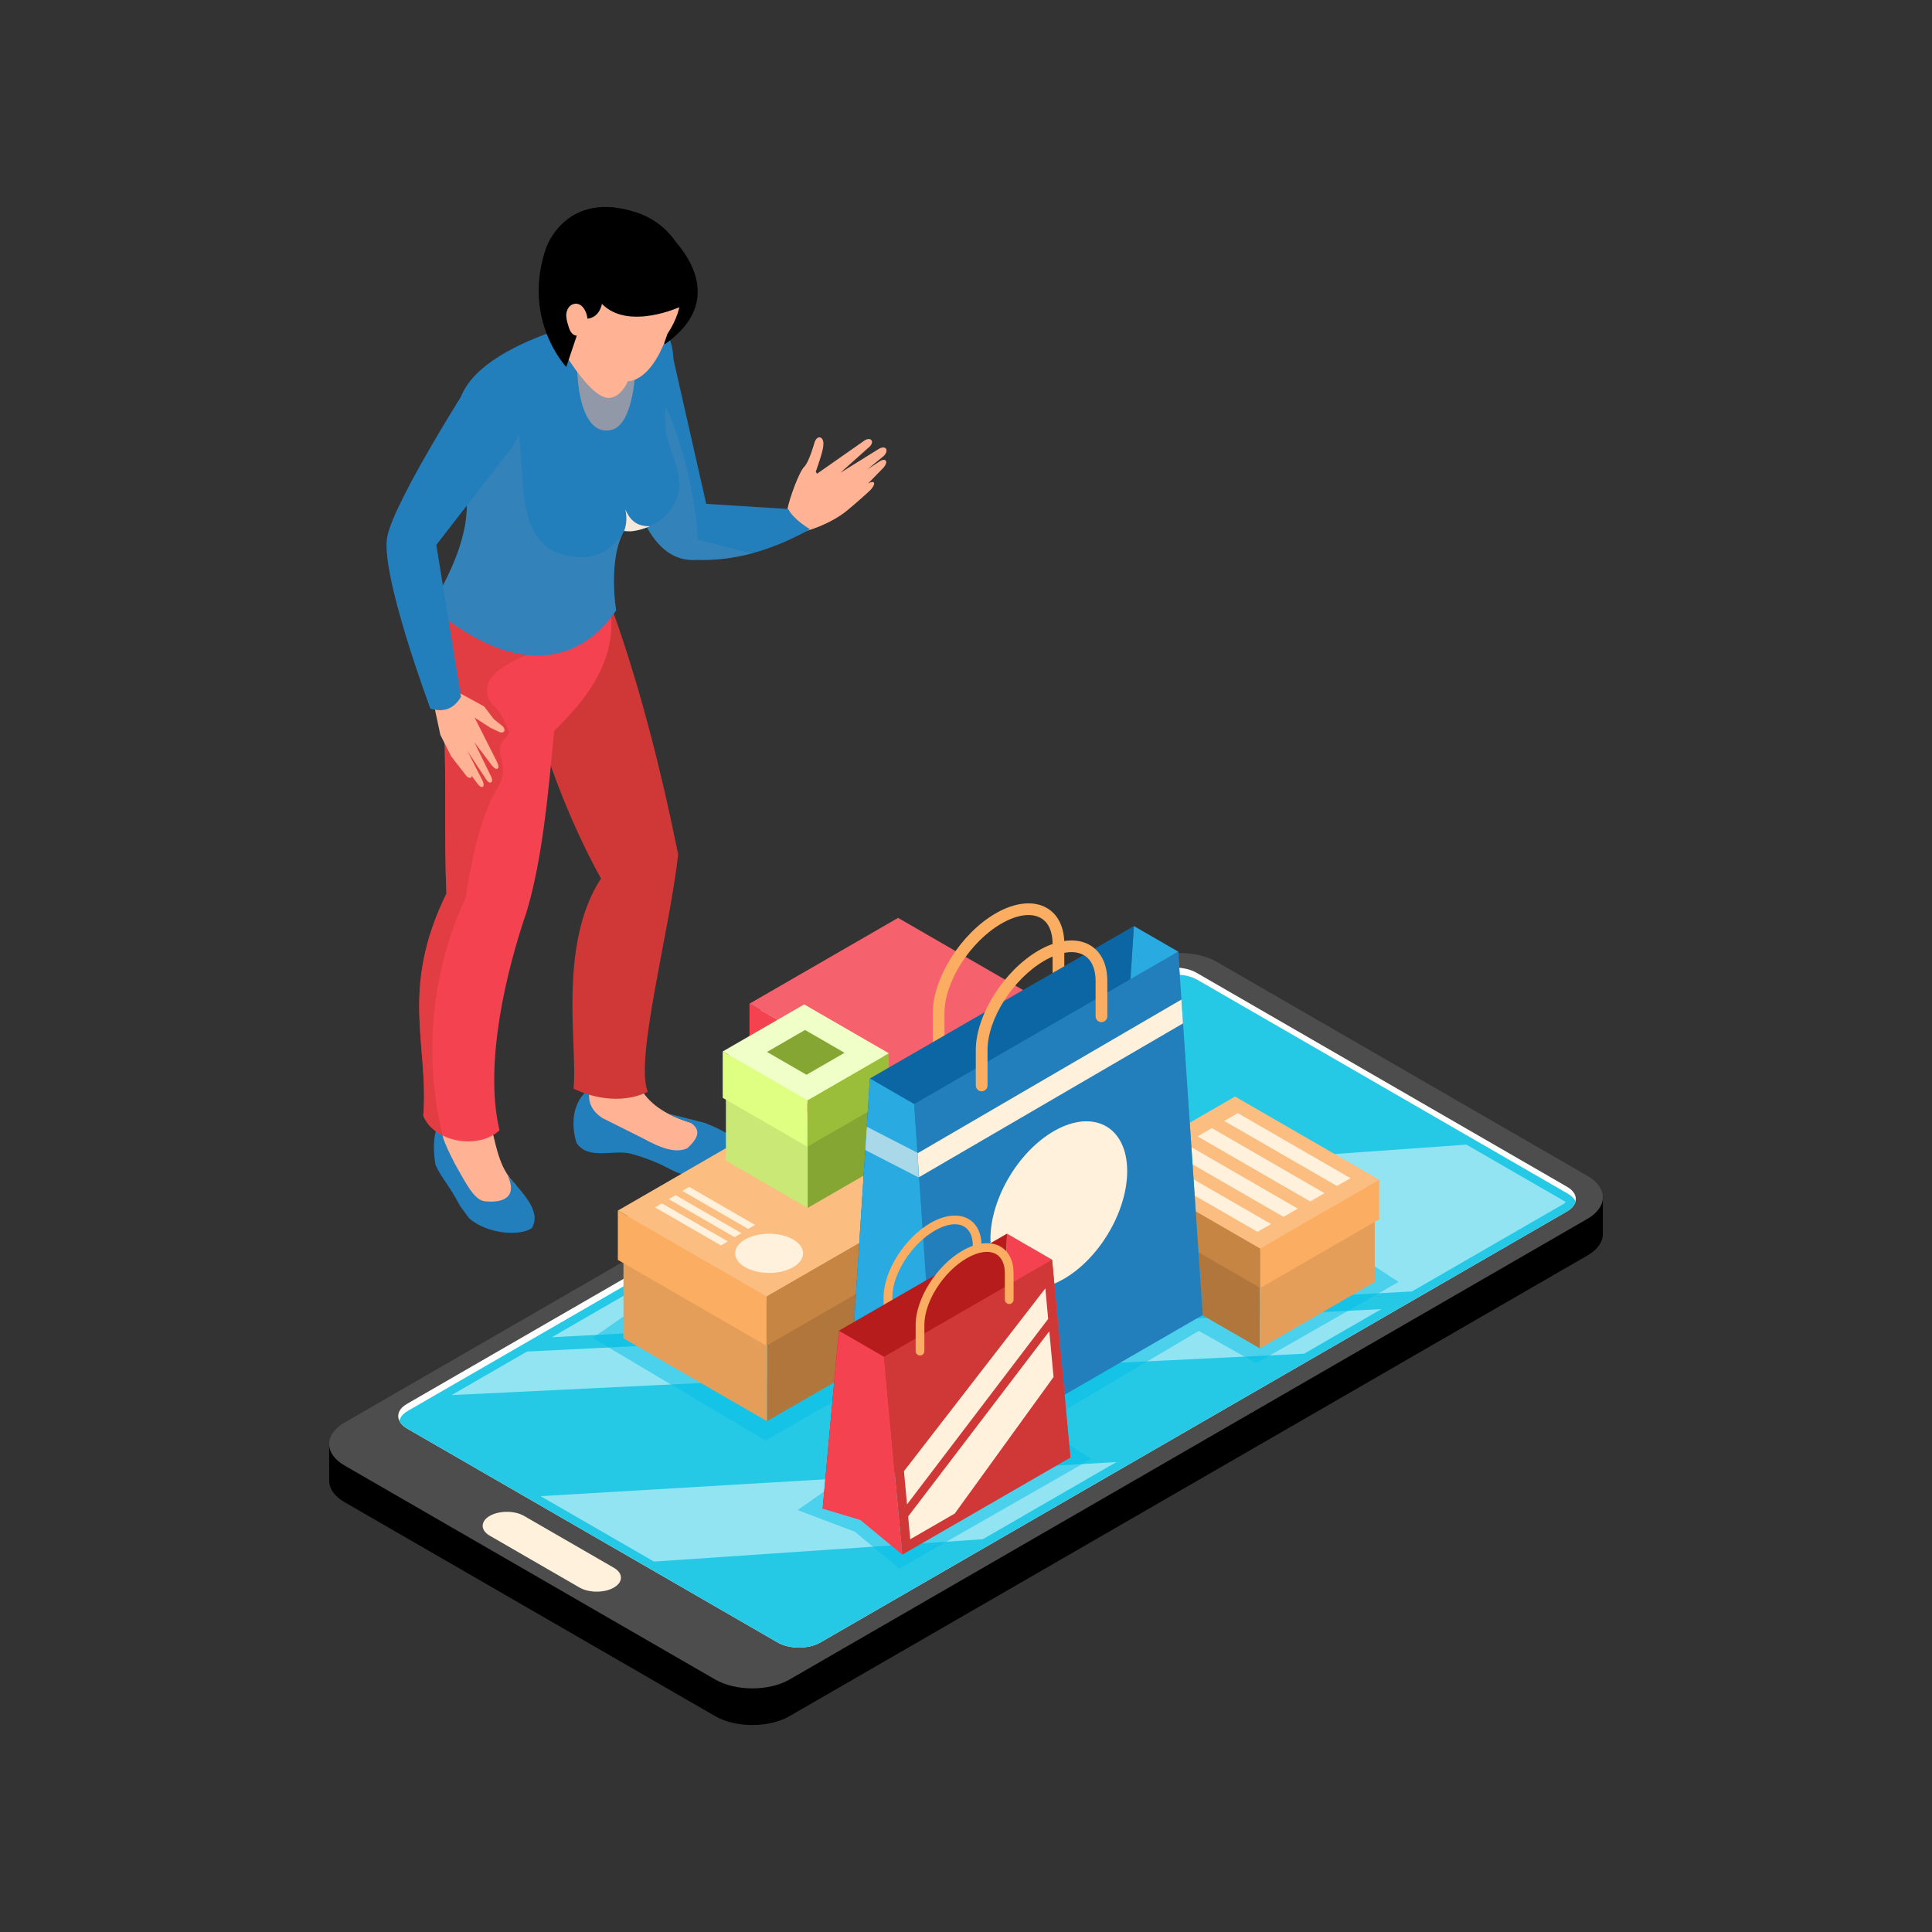 <?xml version="1.0" encoding="utf-8"?>
<!-- Generator: Adobe Illustrator 27.5.0, SVG Export Plug-In . SVG Version: 6.00 Build 0)  -->
<svg version="1.1" id="Layer_1" xmlns="http://www.w3.org/2000/svg" xmlns:xlink="http://www.w3.org/1999/xlink" x="0px" y="0px"
	 viewBox="0 0 450 450" style="enable-background:new 0 0 450 450;" xml:space="preserve">
<rect x="0" y="0" width="450" height="450" fill="#333333" stroke="none"/>
<g>
	<path style="fill:#FFB294;" d="M181.092,125.715c0.204-0.132,6.402-1.953,6.402-1.953s5.815-1.472,10.044-5.039
		c3.887-3.277,5.256-4.638,5.256-4.638c1.179-1.323,1.158-2.369-0.585-1.49l3.625-3.719c1.031-1.224,0.631-2.219-0.718-1.56
		l-3.129,2.042l3.887-3.176c1.222-1.304,0.499-2.494-1.053-1.7l-9.11,5.659l6.894-6.163c1.136-1.166,0.202-2.321-1.26-1.366
		l-11.027,7.719l-0.316-0.448c0,0,1.801-4.925,1.752-6.138c0.286-2.018-1.378-2.689-2.046-0.653c0,0-1.236,4.518-2.397,5.646
		c-1.162,1.128-3.408,7.225-3.919,9.912c-0.511,2.687-5.133,1.692-5.133,1.692L181.092,125.715z"/>
	<path style="fill:#227FBC;" d="M144.579,95.126c0,0,0.806,36.529,17.624,35.269c3.781,0.124,8.016-0.207,12.789-1.467
		c4.132-1.095,8.678-2.872,13.699-5.661c0,0-3.74-2.107-5.103-4.71l-19.092-1.199l-7.645-33.719
		c-3.016-6.033-5.434-2.066-10.951-2.294L144.579,95.126z"/>
	<path style="opacity:0.5;fill:#4488B8;" d="M144.579,95.126c0,0,0.806,36.529,17.624,35.269c3.781,0.124,8.016-0.207,12.789-1.467
		l-12.479-3.203c-0.62-14.298-7.066-36.943-16.612-44.381L144.579,95.126z"/>
	<g>
		<path style="fill:#FFB294;" d="M160.849,261.489c-5.586-1.653-10.23-4.594-11.955-8.743c-3.542,1.02-7.347,0.633-10.529-1.012
			c-0.02,0.173-0.036,0.351-0.064,0.515c-2.868,3.769-4.343,7.49-1.53,11.057l8.446-0.04l8.367,5.508l9.067-0.167
			C163.724,265.566,164.411,262.68,160.849,261.489z"/>
		<path style="fill:#227FBC;" d="M137.457,253.421c-4.267,3.144-4.498,8.552-3.169,12.788c2.773,4.154,8.767,1.393,12.855,2.563
			c9.403,2.691,9.419,4.974,13.931,4.869c7.294-0.17,12.1-3.427,11.707-5.945c-0.322-2.064-3.475-4.132-8.604-6.147l-8.288-2.112
			c1.28,0.775,3.032,1.434,4.96,2.051c2.612,1.784,1.687,3.675-0.743,5.961c-2.711,1.241-6.102,0.027-10.442-2.361l-9.35-4.672
			C137.817,258.769,136.645,256.535,137.457,253.421z"/>
		<path style="fill:#FFB294;" d="M103.672,259.333c-0.015,0.186-0.022,0.37-0.04,0.558c-1.322,2.456-1.242,5.998-0.942,9.864
			c0,0,6.155,9.947,6.28,10.444c0.126,0.497,8.542,2.652,8.542,2.652l2.637-6.88c-3.568-3.552-4.321-7.627-5.667-13.344
			C110.626,263.122,106.929,262.611,103.672,259.333z"/>
		<path style="fill:#227FBC;" d="M103.631,259.891c-2.95,2.525-2.826,7.626-2.198,11.439c1.382,3.067,3.369,4.947,5.652,9.449
			l2.152,2.959c4.294,3.766,11.979,4.253,14.678,2.263c1.759-3.233-0.342-6.418-5.617-12.069c2.01,4.325-0.286,6.433-5.502,5.853
			c-2.479-0.494-4.142-3.979-6.842-8.703C103.479,266.118,101.82,263.206,103.631,259.891z"/>
		<path style="fill:#CF3837;" d="M150.874,254.291c-3.061-7.363,5.087-37.404,7.087-55.258
			c-4.769-23.623-10.57-45.083-17.782-63.584l-18.314,22.221c4.564,16.935,10.308,32.845,18.118,46.96
			c-10.193,15.576-5.329,39.692-6.412,48.909C136.754,255.184,144.23,257.561,150.874,254.291z"/>
		<path style="fill:#F54251;" d="M98.584,259.886c0.821,2.026,2.474,3.573,4.501,4.586c4.181,2.101,9.94,1.899,13.257-1.194
			c-3.69-15.699,1.706-37.466,6.292-50.819c3.648-12.094,5.045-27.324,6.452-42.233c7.028-6.9,14.185-15.4,13.257-27.217
			c2.208-14.174-34.576-21.106-39.962-4.031c-4.575,11.156-2.41,19.623,1.056,29.446c0.544,15.923-0.021,26.833,0.544,39.705
			C92.995,230.579,99.917,243.334,98.584,259.886z"/>
		<path style="opacity:0.5;fill:#CF3837;" d="M98.584,259.886c0.821,2.026,2.474,3.573,4.501,4.586
			c-4.501-19.015-2.698-37.562,5.45-55.65c0,0,2.229-17.405,7.476-25.511c2.314-3.551,0.32-7.018,0.437-8.745
			c0.202-2.858,2.752-2.794,1.877-4.81c-1.269-2.89-2.015-4.16-3.285-5.311c-2.048-1.856-2.122-5.077-0.203-7.07
			c1.962-2.016,4.661-3.563,7.839-4.821l-20.296-13.577c-4.575,11.156-2.41,19.623,1.056,29.446
			c0.544,15.923-0.021,26.833,0.544,39.705C92.995,230.579,99.917,243.334,98.584,259.886z"/>
		<path style="fill:#227FBC;" d="M100.269,141.217c2.752,2.325,5.386,4.245,7.903,5.812c0.064,0.043,0.138,0.075,0.181,0.117
			c6.911,4.255,12.937,5.823,18.098,5.514c7.519-0.448,13.171-4.789,17.064-10.495c-0.8-4.831-0.928-12.851,1.376-17.576
			c0.053-0.128,0.117-0.256,0.181-0.373c0.043-0.053,0.075-0.107,0.096-0.16c0.042-0.085,0.096-0.17,0.149-0.256
			c0.075-0.15,1.248,0.042,2.314-0.128c1.014-0.17,2.368-0.49,3.786-1.12c2.549-1.141,5.279-3.296,6.527-7.369
			c0.842-2.752-0.299-6.89-1.642-10.335c-1.611-4.127-1.835-8.681-0.661-12.958c2.218-8.116,2.133-15.742-6.687-19.72
			c0,0-35.728,5.29-41.604,20.264c-2.346,5.962,0.64,10.452,1.066,15.496c0.106,1.215,0.192,2.495,0.245,3.786
			c0.192,3.637,0.192,7.38-0.245,10.089C106.828,131.746,100.269,141.217,100.269,141.217z"/>
		<path style="opacity:0.5;fill:#4488B8;" d="M100.269,141.217c2.656,2.335,5.3,4.266,7.903,5.812
			c0.064,0.043,0.138,0.075,0.181,0.117c6.911,4.255,12.937,5.823,18.098,5.514c7.519-0.448,13.171-4.789,17.064-10.495
			c-0.8-4.831-0.928-12.851,1.376-17.576c0.053-0.128,0.117-0.256,0.181-0.373c-1.066,1.749-4.884,6.836-12.531,5.311
			c-16.424-2.848-7.391-28.806-14.472-33.467c-3.776-0.437-5.738,1.557-8.692,10.036c0.139,1.653-0.17,3.626-0.714,5.621
			c0.192,3.637,0.192,7.38-0.245,10.089C106.828,131.746,100.269,141.217,100.269,141.217z"/>
		<path style="fill:#FFB294;" d="M148.35,80.713c0,0-1.074,11.389-6.326,11.959c-5.253,0.571-14.229-16.785-14.229-16.785
			l10.277-6.664L148.35,80.713z"/>
		<path style="opacity:0.5;fill:#FFB294;" d="M134.626,77.309c-1.134,13.492,1.271,24.403,7.82,22.813
			c5.349-1.3,5.6-14.847,5.6-14.847l-0.701-7.255L134.626,77.309z"/>
		<path d="M154.601,53.52c0,0,17.634,14.426,0.244,26.664l-6.495-16.065L154.601,53.52z"/>
		<path style="fill:#FFB294;" d="M144.029,51.971c0,0,11.806,2.008,14.119,14.24c0,0,1.946,4.564-2.714,11.593
			c0,0-2.735,9.696-8.666,10.989c0,0-5.842-0.834-8.581-5.004c-4.359-6.638-3.012-8.084-3.012-8.084s-6.116-5.66-3.195-14.879
			C134.902,51.606,144.029,51.971,144.029,51.971z"/>
		<path d="M158.551,71.414c0,0-12.148,5.69-18.355-0.639c0,0-0.533,3.651-4.077,3.469l-0.943,1.46l-3.281,9.762
			c0,0-10.502-11.004-4.66-27.836c0,0,4.66-13.601,21.086-8.124C159.686,53.297,162.741,66.251,158.551,71.414z"/>
		<path style="fill:#FFB294;" d="M133.499,70.847c-0.929,0.293-1.496,1.283-1.588,2.252c-0.092,0.969,0.197,1.93,0.488,2.859
			c0.176,0.561,0.361,1.137,0.738,1.589c0.377,0.452,0.994,0.754,1.558,0.589c1.269-0.372,2.247-2.861,2.109-4.094
			C136.626,72.46,135.448,70.233,133.499,70.847z"/>
		<path style="fill:#FFB294;" d="M99.566,158.963l1.156,3.563l1.84,8.63l2.535,5.03l3.375,4.33c0.559,0.86,1.519,0.86,1.373,0.182
			l1.399,1.867c1.009,1.352,1.825,0.724,1.177-0.667l-3.575-7.025l4.438,6.738c0.853,1.259,1.808,0.594,1.08-0.783l-3.897-7.979
			l4.066,5.394c1.086,1.41,2.051,0.995,1.267-0.702l-5.254-10.393l3.614,2.325l2.049,0.989c1.366,0.594,1.835-0.702,0.468-1.626
			l-1.633-1.312l-2.279-2.975l-7.171-3.922l-3.066-4.432L99.566,158.963z"/>
		<path style="fill:#227FBC;" d="M118.382,105.347l-16.757,21.561l5.749,35.401c-1.684,2.844-4.092,3.668-7.124,2.752
			c0,0-11.816-31.567-10.035-40.146c1.781-8.58,19.445-36.158,19.445-36.158C121.561,88.816,124.745,97.547,118.382,105.347z"/>
		<g>
			<path style="fill:#F5E8D9;" d="M145.393,123.651c0,0,1.173,0.192,2.239,0.021c1.014-0.17,2.368-0.49,3.786-1.12
				c-3.264,0.138-4.746-1.611-5.759-3.861C146.001,120.292,146.011,121.913,145.393,123.651z"/>
		</g>
	</g>
	<g>
		<g>
			<path d="M91.889,333.16l174.207-100.578c4.785-2.763,12.544-2.763,17.329,0l82.181,47.447l7.73-1.5v8.893
				c0,1.811-1.197,3.621-3.59,5.003L183.904,399.721c-4.785,2.763-12.544,2.763-17.329,0l-86.322-49.838
				c-2.337-1.349-3.524-3.108-3.578-4.876c-0.011,0.002-0.011-8.892-0.011-8.892L91.889,333.16z"/>
			<path style="fill:#4D4D4D;" d="M369.747,273.884l-86.322-49.838c-4.785-2.763-12.544-2.763-17.329,0L80.253,331.343
				c-4.785,2.763-4.785,7.242,0,10.005l86.322,49.838c4.786,2.763,12.544,2.763,17.329,0l185.843-107.296
				C374.532,281.126,374.532,276.647,369.747,273.884z"/>
			<path style="fill:#FFFFFF;" d="M94.804,326.982l173.911-100.407c2.752-1.589,7.21-1.599,9.964-0.007l86.306,49.846
				c1.616,0.923,2.284,2.195,1.988,3.405c-0.172,0.851-0.842,1.68-1.986,2.34L191.076,382.566c-2.751,1.588-7.203,1.573-9.947-0.004
				l-86.323-49.835c-0.888-0.505-1.491-1.129-1.779-1.781C92.344,329.573,92.947,328.053,94.804,326.982z"/>
			<path style="fill:#25C9E6;" d="M95.013,328.607l173.911-100.407c2.752-1.589,7.203-1.573,9.947,0.003l86.323,49.836
				c0.888,0.504,1.482,1.112,1.779,1.78c-0.172,0.851-0.842,1.68-1.986,2.34L191.076,382.566c-2.751,1.588-7.203,1.573-9.947-0.004
				l-86.323-49.835c-0.888-0.505-1.491-1.129-1.779-1.781C93.198,330.096,93.869,329.267,95.013,328.607z"/>
			<polygon style="opacity:0.5;fill:#FFFFFF;" points="125.93,348.486 152.324,363.723 228.912,358.511 260.039,340.54 			"/>
			<polygon style="opacity:0.5;fill:#FFFFFF;" points="303.742,315.308 321.722,304.928 122.756,314.8 105.189,324.943 			"/>
			<path style="opacity:0.5;fill:#FFFFFF;" d="M328.863,300.805l35.168-20.304c0.29-0.167,0.514-0.337,0.678-0.493
				c-0.135-0.106-0.294-0.211-0.472-0.311l-22.673-13.09l-154.366,10.988l-58.671,33.873L328.863,300.805z"/>
			<path style="fill:#FFF1DB;" d="M142.985,365.166l-20.929-12.084c-2.196-1.267-5.789-1.267-7.985,0
				c-2.196,1.268-2.196,3.342,0,4.61L135,369.776c2.196,1.268,5.789,1.268,7.985,0C145.181,368.509,145.181,366.434,142.985,365.166
				z"/>
			<g>
				<defs>
					<path id="SVGID_1_" d="M95.013,328.607l173.911-100.407c2.752-1.589,7.203-1.573,9.947,0.003l86.323,49.836
						c0.888,0.504,1.482,1.112,1.779,1.78c-0.172,0.851-0.842,1.68-1.986,2.34L191.076,382.566
						c-2.751,1.588-7.203,1.573-9.947-0.004l-86.323-49.835c-0.888-0.505-1.491-1.129-1.779-1.781
						C93.198,330.096,93.869,329.267,95.013,328.607z"/>
				</defs>
				<clipPath id="SVGID_00000080196397617032942140000008171801738087551895_">
					<use xlink:href="#SVGID_1_"  style="overflow:visible;"/>
				</clipPath>
			</g>
		</g>
		<g>
			<polygon style="opacity:0.5;fill:#07BFE8;" points="310.108,288.409 325.762,298.587 292.598,317.52 279.228,309.991 
				242.096,331.968 254.172,339.816 209.492,365.348 199.099,356.766 185.772,351.72 211.526,333.779 197.546,324.463 
				178.311,335.547 138.031,311.641 150.095,303.239 			"/>
			<g>
				<g>
					<polygon style="fill:#D33946;" points="206.9,294.583 175.877,276.672 175.877,235.892 206.9,253.803 					"/>
					<polygon style="fill:#FBBD80;" points="206.9,253.803 175.877,235.892 209.306,216.592 240.328,234.503 					"/>
					<polygon style="fill:#AD2F2E;" points="240.328,275.283 206.9,294.583 206.9,253.803 240.328,234.503 					"/>
					<polygon style="fill:#F54251;" points="207.025,264.004 174.568,245.266 174.568,233.775 207.025,252.514 					"/>
					<polygon style="fill:#F5626E;" points="207.025,252.514 174.568,233.775 209.181,213.792 241.637,232.531 					"/>
					<polygon style="fill:#CF3837;" points="241.637,244.021 207.025,264.004 207.025,252.514 241.637,232.531 					"/>
				</g>
				<g>
					<polygon style="fill:#B0763C;" points="178.645,331.02 219.156,307.631 219.156,279.85 178.645,303.239 					"/>
					<polygon style="fill:#FBBD80;" points="178.645,303.239 219.156,279.85 185.727,260.55 145.216,283.939 					"/>
					<polygon style="fill:#E49E59;" points="145.216,311.72 178.645,331.02 178.645,303.239 145.216,283.939 					"/>
					<polygon style="fill:#C78544;" points="178.52,313.44 220.465,289.223 220.465,277.733 178.52,301.95 					"/>
					<polygon style="fill:#FBBD80;" points="178.52,301.95 220.465,277.733 185.853,257.749 143.908,281.966 					"/>
					<polygon style="fill:#FBAE62;" points="143.908,293.457 178.52,313.44 178.52,301.95 143.908,281.966 					"/>
				</g>
				<g>
					<polygon style="fill:#B0763C;" points="293.443,314.061 261.013,295.337 261.013,273.098 293.443,291.821 					"/>
					<polygon style="fill:#FBBD80;" points="293.443,291.821 261.013,273.098 287.773,257.647 320.204,276.371 					"/>
					<polygon style="fill:#E49E59;" points="320.204,298.611 293.443,314.061 293.443,291.821 320.204,276.371 					"/>
					<polygon style="fill:#C78544;" points="293.544,299.988 259.965,280.601 259.965,271.403 293.544,290.79 					"/>
					<polygon style="fill:#FBBD80;" points="293.544,290.79 259.965,271.403 287.673,255.405 321.252,274.792 					"/>
					<polygon style="fill:#FFF1DB;" points="292.903,286.927 266.655,271.773 288.314,259.268 314.562,274.422 					"/>
					<polygon style="fill:#FBBD80;" points="280.946,261.997 283.836,260.329 314.284,277.907 311.393,279.576 					"/>
					<polygon style="fill:#FBBD80;" points="273.939,265.142 276.83,263.474 307.277,281.052 304.387,282.721 					"/>
					<polygon style="fill:#FBBD80;" points="266.933,268.288 269.823,266.619 300.271,284.197 297.38,285.866 					"/>
					<polygon style="fill:#FBAE62;" points="321.252,283.99 293.544,299.988 293.544,290.79 321.252,274.792 					"/>
				</g>
				<g>
					<g>
						<polygon style="fill:#86A634;" points="188.117,281.347 206.279,270.861 206.279,250.786 188.117,261.272 						"/>
						<polygon style="fill:#E5FFA1;" points="188.117,257.02 206.279,246.534 187.241,235.542 169.078,246.029 						"/>
						<polygon style="fill:#C9E876;" points="169.078,270.355 188.117,281.347 188.117,261.272 169.078,250.281 						"/>
						<polygon style="fill:#9ABD3A;" points="188.045,267.082 207.025,256.125 207.025,245.329 188.045,256.287 						"/>
						<polygon style="fill:#EFFFC7;" points="188.045,256.287 207.025,245.329 187.312,233.947 168.333,244.906 						"/>
						<polygon style="fill:#DEFF82;" points="168.333,255.701 188.045,267.082 188.045,256.287 168.333,244.906 						"/>
					</g>
					<polygon style="fill:#86A634;" points="187.85,250.332 196.712,245.216 187.507,239.902 178.645,245.018 					"/>
				</g>
				<path style="fill:#FFF1DB;" d="M173.55,288.695c-3.089,1.784-3.089,4.675,0,6.459c3.089,1.784,8.098,1.784,11.187,0
					c3.089-1.784,3.089-4.675,0-6.459C181.647,286.911,176.639,286.911,173.55,288.695z"/>
				<polygon style="fill:#FFF1DB;" points="158.919,277.384 174.261,286.242 175.877,285.309 160.535,276.451 				"/>
				<polygon style="fill:#FFF1DB;" points="155.745,279.304 171.087,288.162 172.703,287.229 157.361,278.371 				"/>
				<polygon style="fill:#FFF1DB;" points="152.571,281.224 167.913,290.082 169.529,289.149 154.187,280.291 				"/>
				<g>
					<path style="fill:#FBAE62;" d="M218.628,245.549c0.754,0,1.364-0.611,1.364-1.364v-8.245c0-7.259,5.953-16.602,13.271-20.827
						c3.619-2.089,6.967-2.55,9.187-1.269c1.754,1.012,2.719,3.138,2.719,5.984v8.245c0,0.753,0.611,1.364,1.364,1.364
						c0.754,0,1.364-0.611,1.364-1.364v-8.245c0-3.863-1.45-6.827-4.084-8.348c-3.086-1.783-7.431-1.32-11.916,1.269
						c-8.07,4.659-14.635,15.062-14.635,23.19v8.245C217.264,244.938,217.875,245.549,218.628,245.549z"/>
					<polygon style="fill:#0B66A3;" points="197.551,329.603 259.041,294.101 264.107,215.695 202.617,251.197 					"/>
					<polygon style="fill:#29ABE2;" points="259.041,294.101 269.593,296.918 280.145,306.285 274.414,221.646 264.107,215.695 
											"/>
					<polygon style="fill:#227FBC;" points="212.926,257.152 213.693,268.508 214.081,274.176 218.654,341.79 280.142,306.289 
						275.55,238.366 275.172,232.818 274.414,221.642 					"/>
					<polygon style="fill:#29ABE2;" points="197.546,329.598 208.105,332.417 218.654,341.79 214.081,274.176 213.693,268.508 
						212.926,257.152 202.617,251.196 201.889,262.432 201.541,267.861 					"/>
					<path style="fill:#FBAE62;" d="M228.646,254.188c0.753,0,1.364-0.611,1.364-1.365v-8.244c0-7.26,5.954-16.602,13.271-20.827
						c3.617-2.089,6.966-2.551,9.186-1.269c1.754,1.012,2.719,3.137,2.719,5.985v8.244c0,0.754,0.611,1.365,1.364,1.365
						c0.754,0,1.365-0.611,1.365-1.365v-8.244c0-3.863-1.45-6.827-4.084-8.348c-3.087-1.783-7.431-1.321-11.915,1.269
						c-8.07,4.66-14.635,15.063-14.635,23.19v8.244C227.281,253.577,227.892,254.188,228.646,254.188z"/>
					<path style="fill:#FFF1DB;" d="M230.788,290.427c0.938,9.327,8.786,12.523,17.53,7.138
						c8.744-5.385,15.072-17.312,14.135-26.639c-0.938-9.327-8.786-12.523-17.53-7.138
						C236.178,269.173,229.85,281.1,230.788,290.427z"/>
				</g>
				<g>
					<path style="fill:#FBAE62;" d="M206.83,309.293c0.561,0,1.016-0.455,1.016-1.016v-6.139c0-5.404,4.432-12.36,9.88-15.505
						c2.694-1.555,5.187-1.899,6.84-0.945c1.305,0.754,2.024,2.336,2.024,4.455v6.138c0,0.561,0.455,1.016,1.016,1.016
						c0.561,0,1.016-0.455,1.016-1.016v-6.138c0-2.876-1.08-5.083-3.04-6.215c-2.298-1.327-5.533-0.983-8.871,0.944
						c-6.008,3.469-10.896,11.214-10.896,17.265v6.139C205.814,308.838,206.269,309.293,206.83,309.293z"/>
					<polygon style="fill:#B61C1C;" points="191.611,351.403 233.609,330.43 234.544,287.339 195.382,309.949 					"/>
					<polygon style="fill:#F54251;" points="233.609,330.43 241.464,332.528 249.32,339.501 245.054,293.407 234.544,287.339 					
						"/>
					<polygon style="fill:#CF3837;" points="210.158,362.111 249.32,339.501 245.054,293.407 205.892,316.017 					"/>
					<polygon style="fill:#FFF1DB;" points="243.48,300.092 244.138,307.204 211.266,350.398 210.55,342.665 					"/>
					<polygon style="fill:#FFF1DB;" points="245.391,320.737 222.382,352.533 212.017,358.517 211.526,353.213 244.404,310.074 
											"/>
					<polygon style="fill:#F54251;" points="191.611,351.403 200.412,354.047 210.158,362.111 205.892,316.017 195.382,309.949 
											"/>
					<path style="fill:#FBAE62;" d="M214.288,315.724c0.561,0,1.016-0.455,1.016-1.016v-6.138c0-5.404,4.432-12.36,9.88-15.505
						c2.693-1.555,5.186-1.899,6.839-0.945c1.306,0.754,2.025,2.336,2.025,4.456v6.138c0,0.561,0.455,1.016,1.016,1.016
						c0.561,0,1.016-0.455,1.016-1.016v-6.138c0-2.876-1.08-5.083-3.04-6.215c-2.298-1.327-5.532-0.983-8.871,0.945
						c-6.008,3.469-10.896,11.214-10.896,17.265v6.138C213.272,315.269,213.727,315.724,214.288,315.724z"/>
				</g>
				<polygon style="fill:#FFF1DB;" points="213.693,268.508 214.081,274.176 275.55,238.366 275.172,232.818 213.813,268.568 				
					"/>
				<path style="fill:#A9D8E8;" d="M201.541,267.861l12.421,6.385c0.119-0.07-0.269-5.738-0.269-5.738l-11.804-6.076
					L201.541,267.861z"/>
			</g>
		</g>
	</g>
</g>
</svg>
